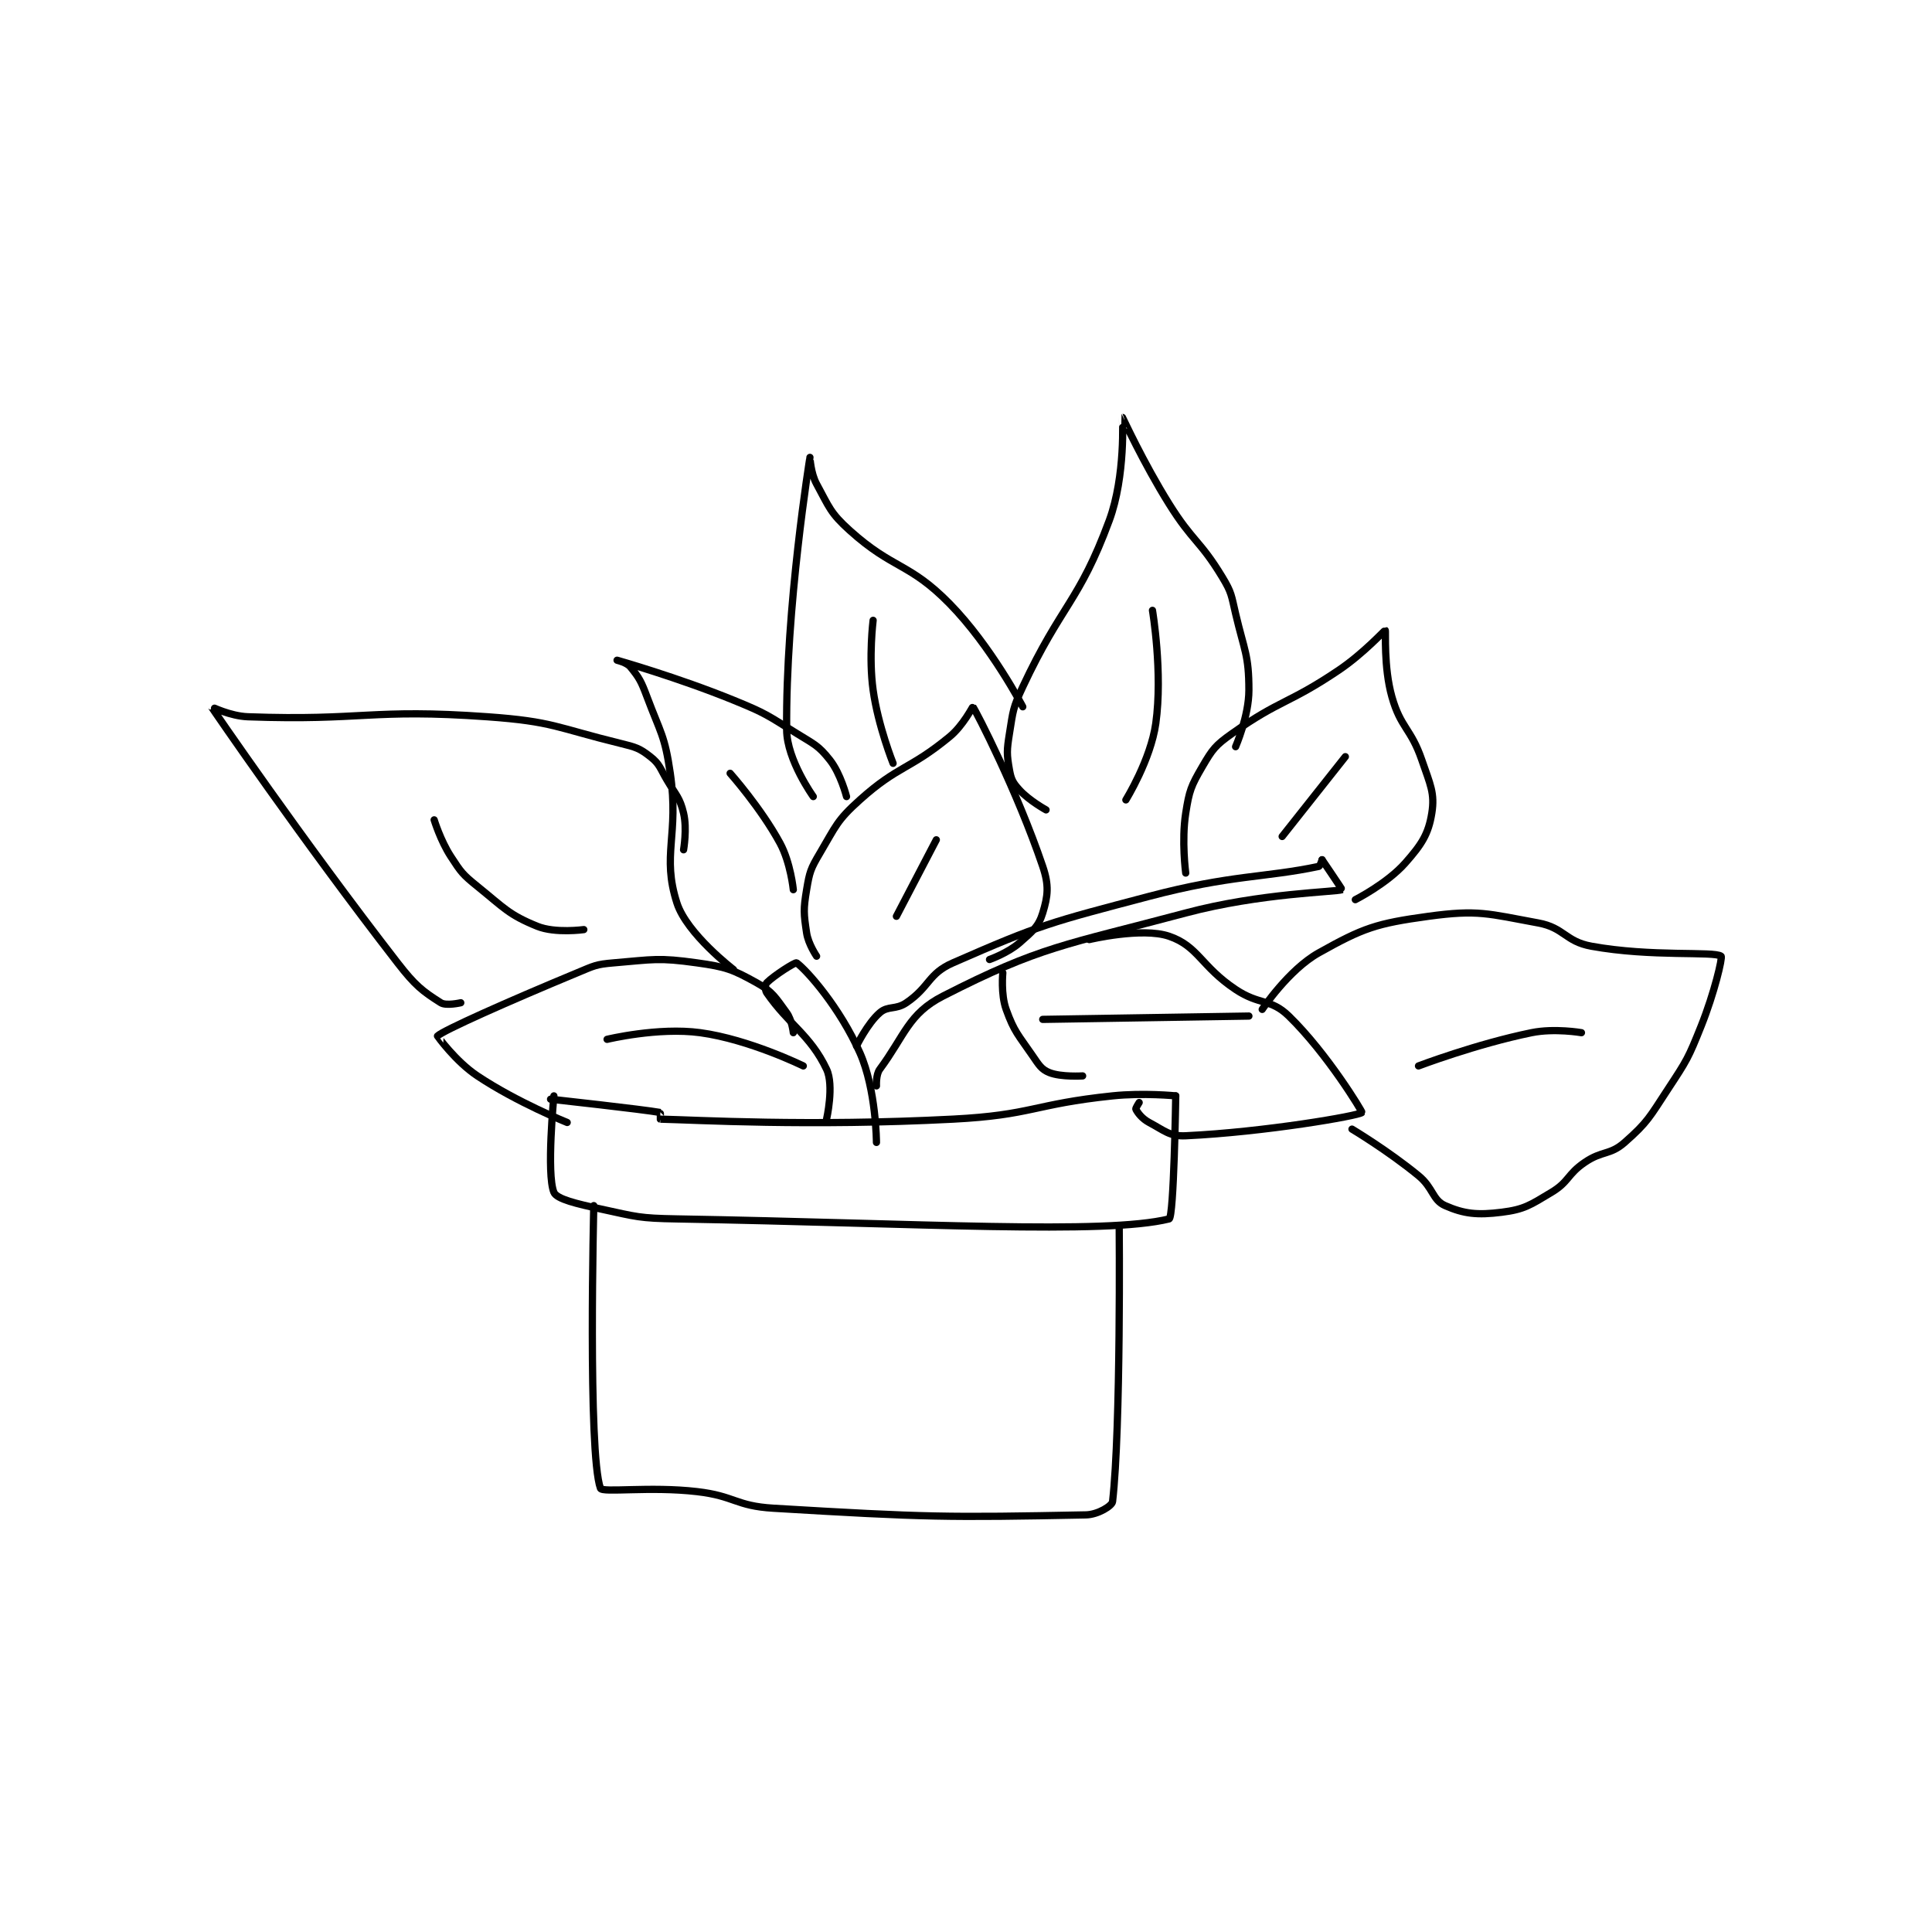 <?xml version="1.0" encoding="utf-8"?>
<!DOCTYPE svg PUBLIC "-//W3C//DTD SVG 1.1//EN" "http://www.w3.org/Graphics/SVG/1.1/DTD/svg11.dtd">
<svg viewBox="0 0 800 800" preserveAspectRatio="xMinYMin meet" xmlns="http://www.w3.org/2000/svg" version="1.1">
<g fill="none" stroke="black" stroke-linecap="round" stroke-linejoin="round" stroke-width="2.179">
<g transform="translate(87.52,172.867) scale(1.377) translate(-92,-1.133)">
<path id="0" d="M195 205.133 C195 205.133 192.721 228.598 195 234.133 C195.846 236.188 201.959 237.611 209 239.133 C220.042 241.521 220.574 241.933 232 242.133 C305.357 243.42 360.628 246.912 380 242.133 C381.456 241.774 382 205.133 382 205.133 "/>
<path id="1" d="M382 205.133 C382 205.133 372.299 204.162 363 205.133 C339.149 207.625 338.865 210.905 315 212.133 C271.574 214.369 237.994 212.383 227 212.133 C226.994 212.133 227.055 210.143 227 210.133 C221.878 209.202 194 206.133 194 206.133 "/>
<path id="2" d="M207 238.133 C207 238.133 205.174 312.519 209 323.133 C209.511 324.551 223.864 322.502 238 324.133 C249.447 325.454 249.606 328.452 261 329.133 C307.027 331.887 313.296 331.951 355 331.133 C358.586 331.063 362.849 328.442 363 327.133 C365.546 304.986 365 244.133 365 244.133 "/>
<path id="3" d="M277 212.133 C277 212.133 279.318 202.026 277 197.133 C272.129 186.849 265.628 183.708 259 174.133 C258.439 173.323 258.547 171.587 259 171.133 C261.266 168.867 267.622 164.85 268 165.133 C271.3 167.608 281.008 178.651 287 192.133 C291.94 203.249 292 219.133 292 219.133 "/>
<path id="4" d="M286 190.133 C286 190.133 289.277 183.36 293 180.133 C295.519 177.95 297.776 179.332 301 177.133 C308.12 172.279 307.493 168.424 315 165.133 C341.412 153.555 344.298 152.964 374 145.133 C398.665 138.631 408.88 139.543 425 136.133 C425.434 136.042 426 134.133 426 134.133 "/>
<path id="5" d="M426 134.133 C426 134.133 432.089 143.099 432 143.133 C430.223 143.827 407.436 144.15 385 150.133 C348.423 159.887 341.528 160.048 312 175.133 C301.59 180.452 300.545 186.948 293 197.133 C291.799 198.754 292 202.133 292 202.133 "/>
<path id="6" d="M274 163.133 C274 163.133 271.503 159.488 271 156.133 C270.122 150.28 270.009 149.083 271 143.133 C271.89 137.794 272.193 136.87 275 132.133 C279.852 123.946 280.053 122.368 287 116.133 C298.61 105.714 301.842 107.145 314 97.133 C318.108 93.75 320.936 88.044 321 88.133 C322.021 89.556 334.314 113.442 342 136.133 C343.952 141.898 343.561 145.005 342 150.133 C340.759 154.21 338.882 155.736 335 159.133 C331.509 162.188 326 164.133 326 164.133 "/>
<path id="7" d="M310 128.133 L298 151.133 "/>
<path id="8" d="M385 138.133 C385 138.133 383.706 128.415 385 120.133 C386.062 113.333 386.59 111.98 390 106.133 C393.074 100.863 393.883 99.752 399 96.133 C413.465 85.902 415.823 87.361 431 77.133 C438.482 72.091 444.853 65.06 445 65.133 C445.22 65.243 444.468 76.155 447 85.133 C449.652 94.537 452.723 94.574 456 104.133 C458.527 111.504 459.967 114.141 459 120.133 C457.985 126.425 455.95 129.537 451 135.133 C445.558 141.285 436 146.133 436 146.133 "/>
<path id="9" d="M433 103.133 L414 127.133 "/>
<path id="10" d="M356 158.133 C356 158.133 371.847 154.354 380 157.133 C388.772 160.124 389.619 166.213 400 173.133 C407.222 177.948 410.507 175.785 416 181.133 C427.599 192.427 438.159 209.949 438 210.133 C437.17 211.097 408.683 216.023 385 217.133 C380.198 217.358 378.644 215.61 374 213.133 C371.831 211.977 370.52 210.173 370 209.133 C369.87 208.874 371 207.133 371 207.133 "/>
<path id="11" d="M342 182.133 L404 181.133 "/>
<path id="12" d="M330 168.133 C330 168.133 329.35 174.549 331 179.133 C333.452 185.945 334.621 186.733 339 193.133 C340.894 195.901 341.626 197.184 344 198.133 C347.527 199.544 354 199.133 354 199.133 "/>
<path id="13" d="M267 186.133 C267 186.133 266.597 182.311 265 180.133 C261.663 175.582 260.799 173.8 256 171.133 C248.687 167.071 246.771 166.357 238 165.133 C226.36 163.509 224.98 164.135 213 165.133 C207.609 165.583 207.157 165.993 202 168.133 C180.989 176.855 161.561 185.521 160 187.133 C159.99 187.144 165.397 194.731 172 199.133 C183.996 207.13 199 213.133 199 213.133 "/>
<path id="14" d="M211 188.133 C211 188.133 226.356 184.419 239 186.133 C253.754 188.134 270 196.133 270 196.133 "/>
<path id="15" d="M249 167.133 C249 167.133 234.991 156.42 232 147.133 C227.346 132.681 232.711 126.806 230 108.133 C228.343 96.719 227.119 96.117 223 85.133 C221.252 80.472 220.672 79.399 218 76.133 C216.924 74.818 214 74.133 214 74.133 C214 74.133 232.097 79.247 249 86.133 C258.778 90.117 259.065 90.588 268 96.133 C273.305 99.426 274.542 99.753 278 104.133 C281.252 108.253 283 115.133 283 115.133 "/>
<path id="16" d="M248 108.133 C248 108.133 257.239 118.521 263 129.133 C266.197 135.022 267 143.133 267 143.133 "/>
<path id="17" d="M343 119.133 C343 119.133 337.979 116.384 335 113.133 C333.045 111 332.501 109.974 332 107.133 C331.156 102.348 331.175 101.292 332 96.133 C333.098 89.268 333.011 88.51 336 82.133 C347.71 57.153 352.873 56.776 362 32.133 C366.972 18.71 365.949 1.148 366 1.133 C366.028 1.126 372.262 14.752 380 27.133 C387.126 38.535 389.246 37.989 396 49.133 C398.86 53.853 398.69 54.564 400 60.133 C402.627 71.3 404 72.537 404 83.133 C404 90.965 400 100.133 400 100.133 "/>
<path id="18" d="M375 59.133 C375 59.133 378.148 77.83 376 93.133 C374.461 104.099 367 116.133 367 116.133 "/>
<path id="19" d="M408 179.133 C408 179.133 415.943 167.205 425 162.133 C438.373 154.644 442.265 153.279 458 151.133 C472.926 149.098 475.834 150.348 491 153.133 C498.856 154.576 499.1 158.697 507 160.133 C525.087 163.422 543.846 161.567 546 163.133 C546.485 163.486 543.949 174.26 540 184.133 C536.118 193.838 535.754 194.377 530 203.133 C524.477 211.537 523.967 213.002 517 219.133 C512.554 223.046 510.296 221.522 505 225.133 C499.689 228.755 500.319 230.942 495 234.133 C488.575 237.988 486.842 239.278 480 240.133 C472.724 241.043 468.716 240.648 463 238.133 C459.177 236.451 459.472 232.807 455 229.133 C445.849 221.616 435 215.133 435 215.133 "/>
<path id="20" d="M455 196.133 C455 196.133 472.396 189.522 489 186.133 C495.911 184.723 504 186.133 504 186.133 "/>
<path id="21" d="M234 131.133 C234 131.133 235.112 124.803 234 120.133 C232.869 115.382 231.793 114.882 229 110.133 C226.854 106.486 226.812 105.343 224 103.133 C220.748 100.578 219.594 100.258 215 99.133 C195.685 94.403 194.793 92.547 175 91.133 C139.875 88.624 137.697 92.388 103 91.133 C97.647 90.94 91.974 88.091 92 88.133 C92.298 88.623 119.404 128.249 148 165.133 C153.243 171.896 155.466 173.638 161 177.133 C162.613 178.152 167 177.133 167 177.133 "/>
<path id="22" d="M159 122.133 C159 122.133 160.888 128.346 164 133.133 C167.101 137.904 167.529 138.522 172 142.133 C180.108 148.682 181.423 150.649 190 154.133 C195.402 156.328 204 155.133 204 155.133 "/>
<path id="23" d="M273 115.133 C273 115.133 265.088 104.131 265 95.133 C264.64 58.417 271.996 13.163 272 13.133 C272 13.13 272.22 17.87 274 21.133 C277.81 28.117 278.066 29.792 284 35.133 C297.077 46.902 301.792 44.69 314 57.133 C326.482 69.855 336 88.133 336 88.133 "/>
<path id="24" d="M291 62.133 C291 62.133 289.613 73.194 291 83.133 C292.508 93.943 297 105.133 297 105.133 "/>
</g>
</g>
</svg>
